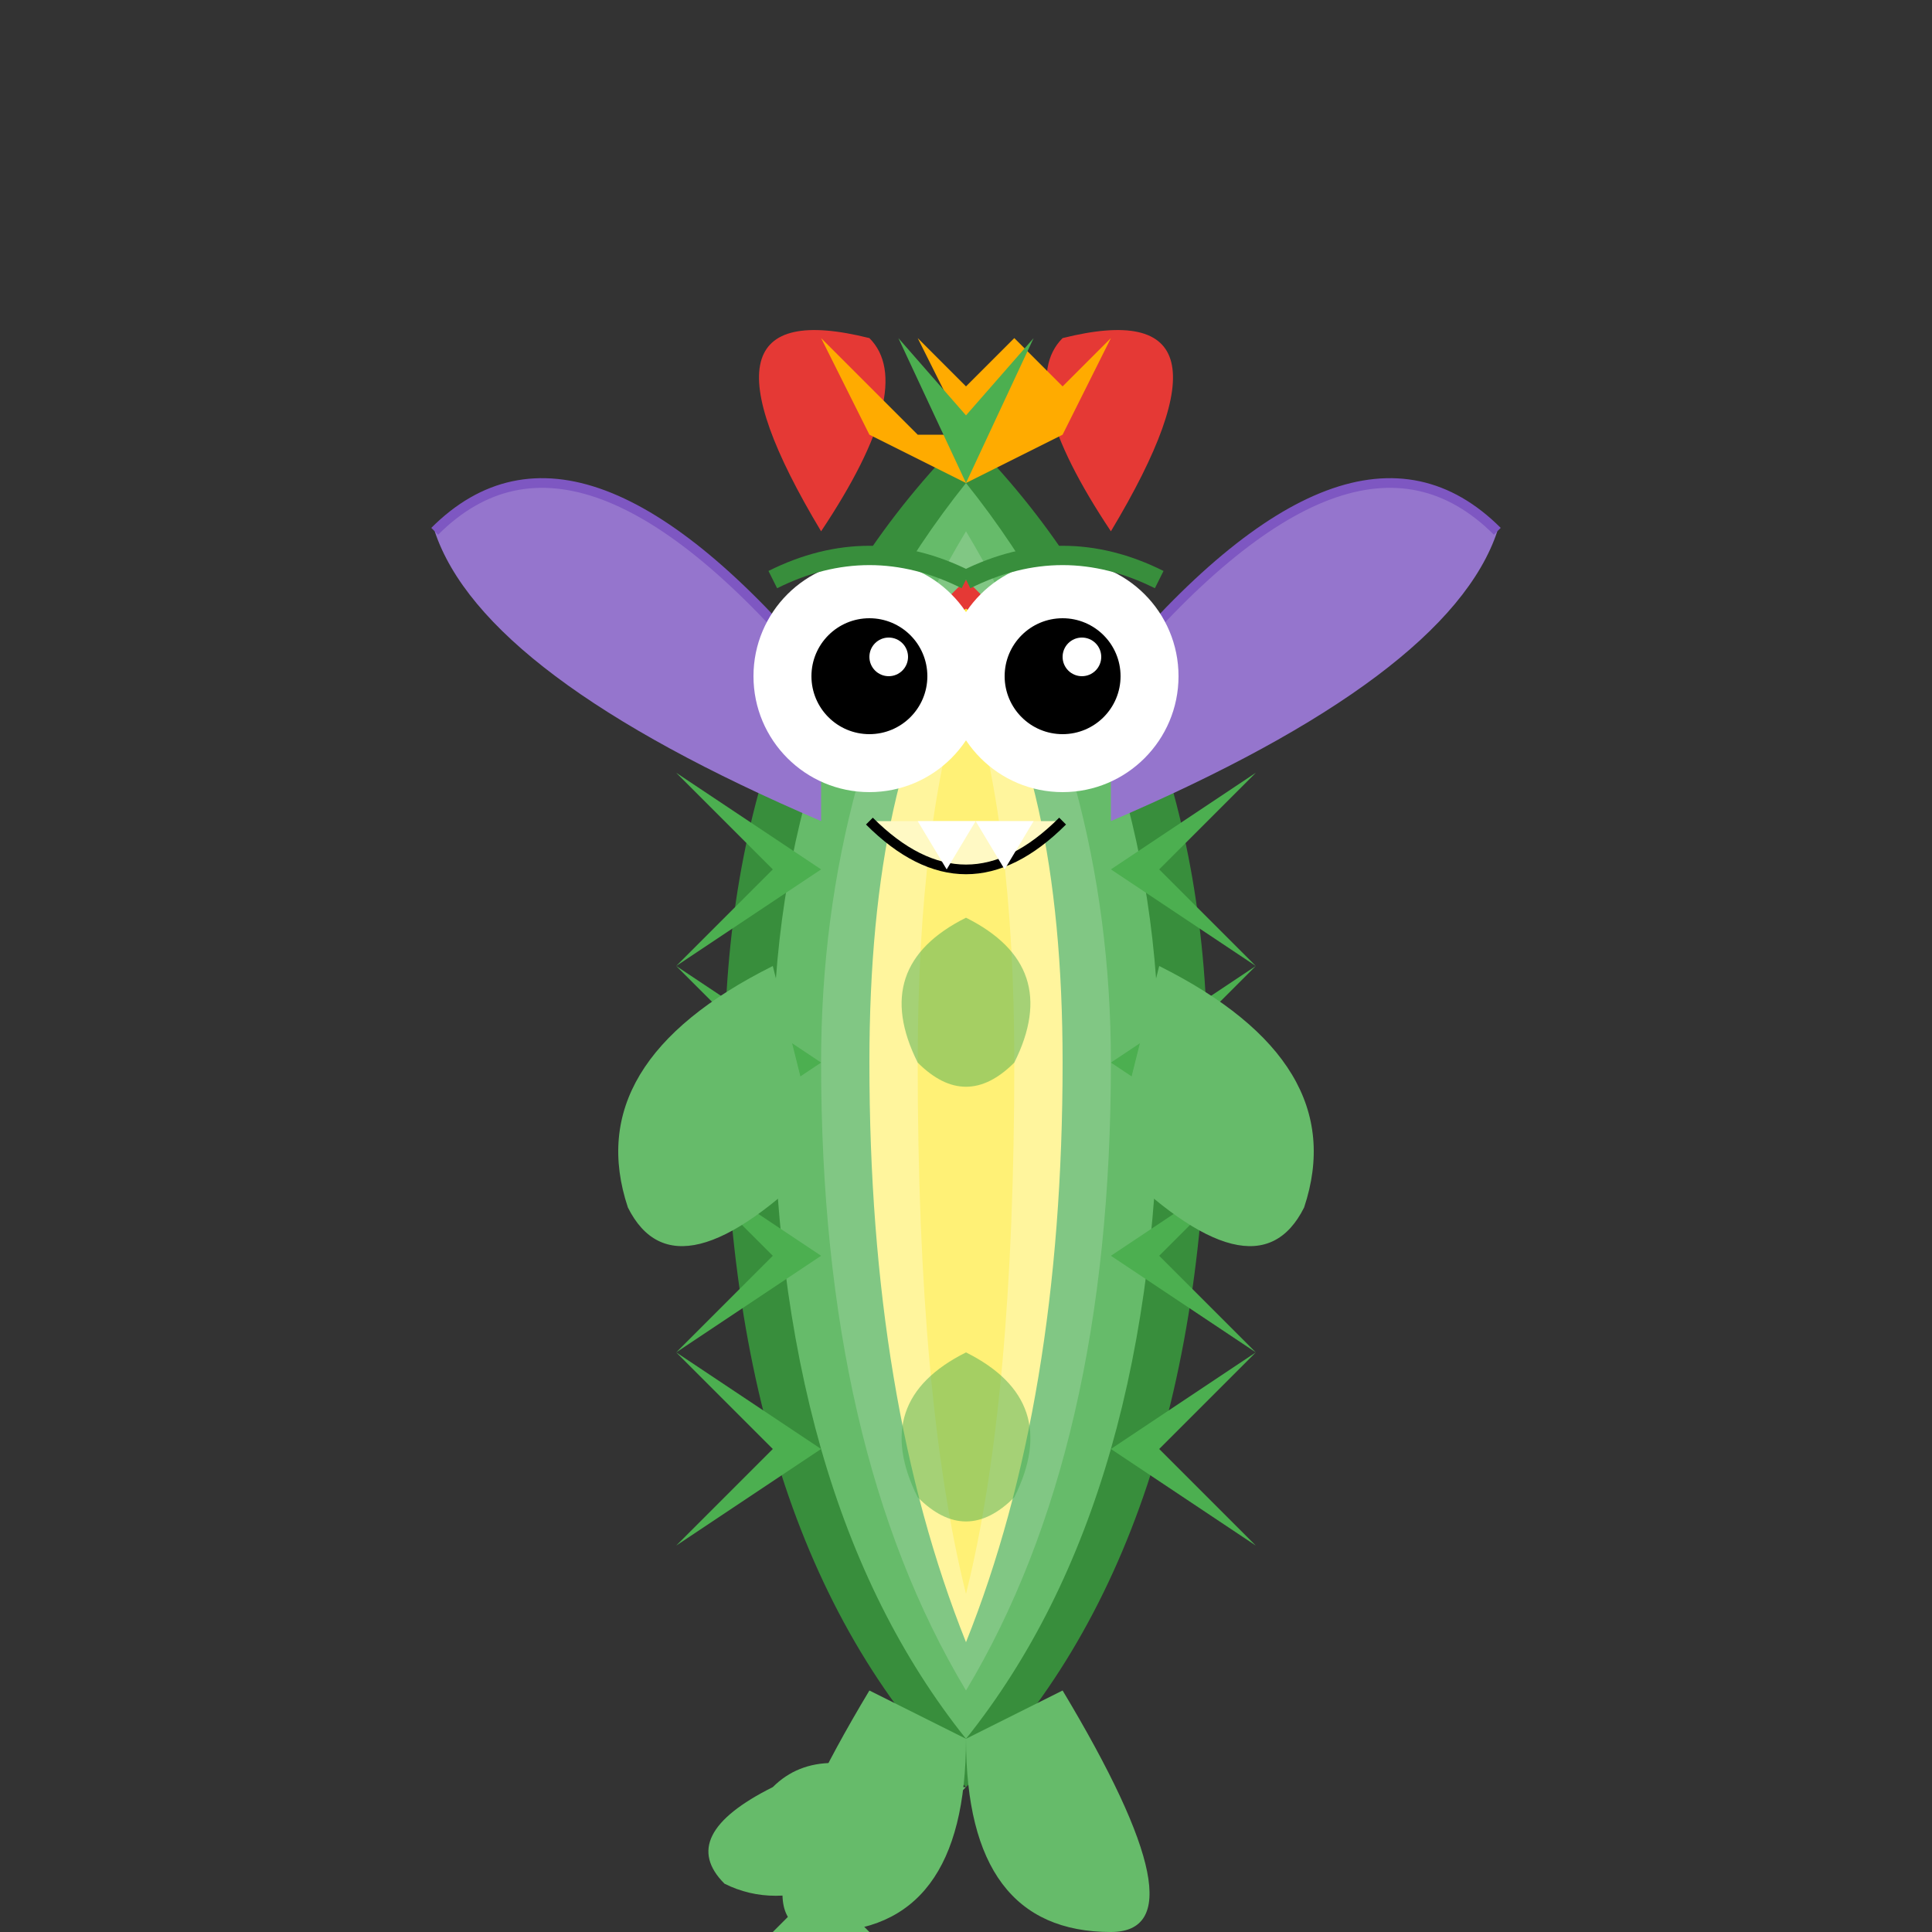 <svg xmlns="http://www.w3.org/2000/svg" viewBox="0 0 200 200">
  <rect x="0" y="0" width="200" height="200" fill="#333333" stroke="none"/>
  <!-- Green Monster Level 3 -->
  <!-- Body -->
  <path d="M100,185 Q75,160 75,110 Q75,70 100,45 Q125,70 125,110 Q125,160 100,185 Z" fill="#388e3c"/>
  <path d="M100,180 Q80,155 80,110 Q80,75 100,50 Q120,75 120,110 Q120,155 100,180 Z" fill="#66bb6a"/>
  <path d="M100,175 Q85,150 85,110 Q85,80 100,55 Q115,80 115,110 Q115,150 100,175 Z" fill="#81c784"/>

  <!-- Belly -->
  <path d="M100,170 Q90,145 90,110 Q90,80 100,65 Q110,80 110,110 Q110,145 100,170 Z" fill="#fff59d"/>
  <path d="M100,165 Q95,145 95,110 Q95,85 100,70 Q105,85 105,110 Q105,145 100,165 Z" fill="#fff176"/>

  <!-- Tail -->
  <path d="M100,185 Q85,200 75,195 Q70,190 80,185 Q85,180 95,185 Z" fill="#66bb6a"/>
  <path d="M85,195 L75,205 L85,200 L95,205 L85,195 Z" fill="#66bb6a"/>

  <!-- Horns -->
  <path d="M85,55 Q70,30 90,35 Q95,40 85,55 Z" fill="#e53935"/>
  <path d="M115,55 Q130,30 110,35 Q105,40 115,55 Z" fill="#e53935"/>
  <path d="M75,60 Q55,45 70,65 Q75,70 75,60 Z" fill="#fdd835"/>
  <path d="M125,60 Q145,45 130,65 Q125,70 125,60 Z" fill="#fdd835"/>
  
  <!-- Crown -->
  <path d="M100,45 L95,35 L100,40 L105,35 L110,40 L115,35 L110,45 L100,50 L90,45 L85,35 L90,40 L95,45 Z" fill="#ffab00"/>

  <!-- Gem -->
  <path d="M100,60 L107,67 L100,74 L93,67 Z" fill="#e53935"/>
  <path d="M100,63 L105,67 L100,71 L95,67 Z" fill="#ffeb3b"/>

  <!-- Wings -->
  <path d="M115,70 Q140,40 155,55 Q150,70 115,85 Z" fill="#9575cd"/>
  <path d="M115,70 Q140,40 155,55" fill="none" stroke="#7e57c2" stroke-width="1"/>
  <path d="M85,70 Q60,40 45,55 Q50,70 85,85 Z" fill="#9575cd"/>
  <path d="M85,70 Q60,40 45,55" fill="none" stroke="#7e57c2" stroke-width="1"/>

  <!-- Back spikes -->
  <path d="M100,50 L107,35 L100,43 L93,35 L100,50 Z" fill="#4caf50"/>
  <path d="M115,90 L130,80 L120,90 L130,100 L115,90 Z" fill="#4caf50"/>
  <path d="M115,110 L130,100 L120,110 L130,120 L115,110 Z" fill="#4caf50"/>
  <path d="M115,130 L130,120 L120,130 L130,140 L115,130 Z" fill="#4caf50"/>
  <path d="M115,150 L130,140 L120,150 L130,160 L115,150 Z" fill="#4caf50"/>
  <path d="M85,90 L70,80 L80,90 L70,100 L85,90 Z" fill="#4caf50"/>
  <path d="M85,110 L70,100 L80,110 L70,120 L85,110 Z" fill="#4caf50"/>
  <path d="M85,130 L70,120 L80,130 L70,140 L85,130 Z" fill="#4caf50"/>
  <path d="M85,150 L70,140 L80,150 L70,160 L85,150 Z" fill="#4caf50"/>

  <!-- Eyes -->
  <circle cx="90" cy="70" r="12" fill="white"/>
  <circle cx="110" cy="70" r="12" fill="white"/>
  <circle cx="90" cy="70" r="6" fill="black"/>
  <circle cx="110" cy="70" r="6" fill="black"/>
  <circle cx="92" cy="68" r="2" fill="white"/>
  <circle cx="112" cy="68" r="2" fill="white"/>
  
  <!-- Eyebrows -->
  <path d="M80,60 Q90,55 100,60" fill="none" stroke="#388e3c" stroke-width="2"/>
  <path d="M100,60 Q110,55 120,60" fill="none" stroke="#388e3c" stroke-width="2"/>

  <!-- Mouth -->
  <path d="M90,85 Q100,95 110,85" fill="#fff9c4"/>
  <path d="M90,85 Q100,95 110,85" stroke="black" stroke-width="1" fill="none"/>
  
  <!-- Teeth -->
  <path d="M95,85 L98,90 L101,85 Z" fill="white"/>
  <path d="M101,85 L104,90 L107,85 Z" fill="white"/>

  <!-- Arms -->
  <path d="M80,100 Q60,110 65,125 Q70,135 85,120 Z" fill="#66bb6a"/>
  <path d="M120,100 Q140,110 135,125 Q130,135 115,120 Z" fill="#66bb6a"/>

  <!-- Legs -->
  <path d="M90,175 Q75,200 85,200 Q100,200 100,180 Z" fill="#66bb6a"/>
  <path d="M110,175 Q125,200 115,200 Q100,200 100,180 Z" fill="#66bb6a"/>

  <!-- Claws -->
  <path d="M85,200 L75,210 L85,205 L95,210 L85,200 Z" fill="#e53935"/>
  <path d="M115,200 L125,210 L115,205 L105,210 L115,200 Z" fill="#e53935"/>
  <path d="M65,125 L55,120 L65,125 L75,120 L65,125 Z" fill="#e53935"/>
  <path d="M135,125 L145,120 L135,125 L125,120 L135,125 Z" fill="#e53935"/>

  <!-- Extra Decorations -->
  <path d="M100,95 Q110,100 105,110 Q100,115 95,110 Q90,100 100,95 Z" fill="#4caf50" opacity="0.5"/>
  <path d="M100,140 Q110,145 105,155 Q100,160 95,155 Q90,145 100,140 Z" fill="#4caf50" opacity="0.5"/>

  <!-- Shadow -->
  <ellipse cx="100" cy="208" rx="35" ry="7" fill="#00000033"/>
</svg>
